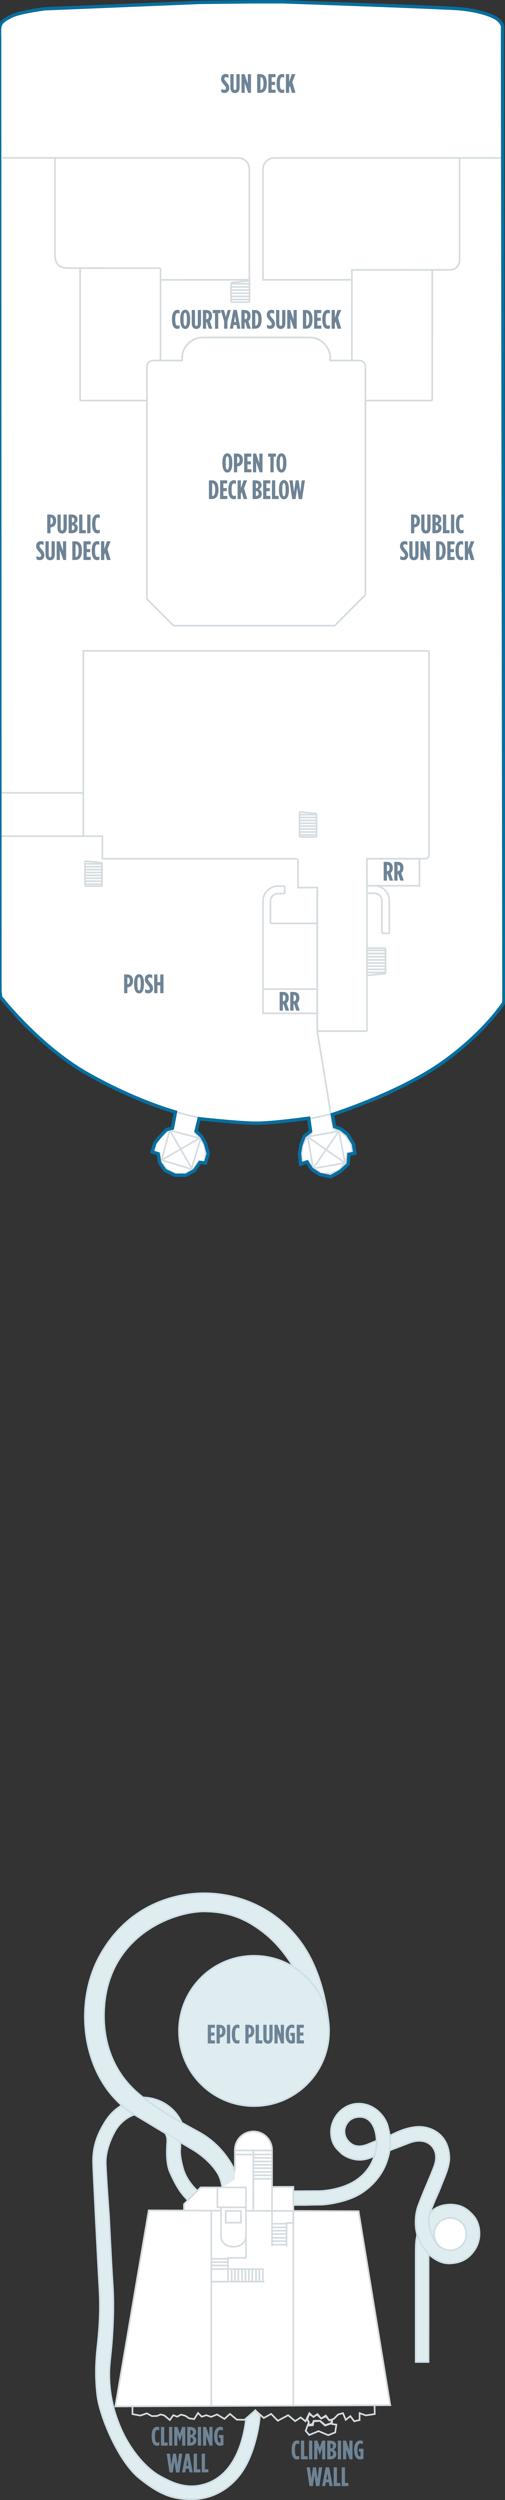 <?xml version="1.0" encoding="utf-8"?>
<!-- Generator: Adobe Illustrator 23.0.2, SVG Export Plug-In . SVG Version: 6.00 Build 0)  -->
<svg version="1.1" id="EPIC_DECK_18" xmlns="http://www.w3.org/2000/svg" xmlns:xlink="http://www.w3.org/1999/xlink" x="0px"
	 y="0px" width="151.315px" height="747.634px" viewBox="0 0 151.315 747.634" style="enable-background:new 0 0 151.315 747.634;"
	 xml:space="preserve">
<rect x="0" y="0" width="151.315" height="747.634" fill="#333333" stroke="none"/>
<style type="text/css">
	.st0{fill:#FFFFFF;}
	.st1{fill:#DFEDF1;stroke:#CEDFE5;stroke-width:0.5;}
	.st2{fill:none;stroke:#CEDFE5;stroke-width:0.5;}
	.st3{fill:#FFFFFF;stroke:#CEDFE5;stroke-width:0.5;}
	.st4{fill:none;stroke:#D5DCE0;stroke-width:0.5;}
	.st5{fill:#6E8496;}
	.st6{fill:none;stroke:#076FA0;stroke-miterlimit:10;}
	.st7{fill:none;}
</style>
<g id="EPIC_DECK_18_BOTTOM">
	<path class="st0" d="M107.44,661.259l-33.752-0.134l-0.003-0.127l14.206,0.018l0.042-6.01l-0.084-0.877l-6.177,0.042l-0.292-0.292
		l0.042-4.007l0.042-7.262c0,0-0.126-0.584-0.418-1.502c-0.292-0.918-0.626-1.503-1.794-2.505c-1.168-1.002-1.461-0.918-2.963-1.21
		c-1.502-0.292-2.003,0.292-3.464,1.085c-1.461,0.793-2.462,3.84-2.545,4.09s0.042,5.176,0.042,5.176l0.083,3.964l-4.006,2.588
		l-6.26-0.083l-5.133,5.008l0.167,1.753l11.025,0.014l-0.002,0.106l-21.63-0.086l-10,58.625l82.375-0.375L107.44,661.259z"/>
	<path class="st0" d="M-0.015,296.349l0.2,1.83c0,0,11.463,14.705,26.047,22.955s26.334,11.417,26.334,11.417l-0.917,4.833
		l-1.75,0.417l-2.044,2.198l-1.456,1.802l-0.833,2.667l1.833,0.583l0.417,2.667l1.666,2.333l3,1.417h3.25l2.5-1.417l1.667-2.417
		l1.667,0.167l0.833-2.833l-0.833-3l-1.167-2.167l-1.667-1.5l0.917-3.75c0,0,11.666,1.25,16.666,1.333s16.182-1.487,16.182-1.487
		l0.568,3.904l-1.917,1.5l-1,2.583l-0.416,2.583l0.333,3.167l1.917-0.667l1.416,2.167l2.417,1.583l3.333,0.667l2.917-1.667
		l2.25-2.083l0.25-2.917l1.75-0.333l-0.417-2.833l-1.75-2.833l-2-1.583l-1.916-0.75l-0.667-3.583c0,0,20.333-6.499,33.083-15.583
		c12.75-9.083,18.335-17.916,18.335-17.916l-0.001-5.25L150.564,7.8c0,0-0.333-1.584-2.5-2.667s-5.749-2.083-10.333-2.5
		S84.897,0.55,84.897,0.55L75.44,0.551L60.064,0.716L13.397,2.633c0,0-7.166,0.917-9.666,2.084S0.397,6.633,0.064,7.633
		s-0.167,3.583-0.167,3.583L-0.015,296.349z"/>
	<path class="st1" d="M40.054,632.446c-1.938,0.625-4.188,2.438-5.438,4.562s-3.062,6.125-2.937,10s1,15.875,1,15.875
		s0.644,13.826,1.062,20c0.436,6.435,0.147,11.774-0.142,16.32c-0.263,4.14-0.874,7.961-0.858,10.617
		c0.016,2.628,0.063,8.5,3.375,16.188c3.313,7.688,8.5,12.688,11.875,14.5s8.25,4.5,14.625,1.938s10.063-9.812,11.125-19.125
		l2.797-2.536l1.266,1.599c0.125,0.875-0.875,8.875-4.125,14.875s-9.125,10.125-16.25,10.125c-5.5,0-9.344-1.225-15.625-6.25
		c-6.25-5-11.821-18.325-12.625-24.625c-0.75-5.875-0.375-11.25,0-14.625s1.052-9.728,0.625-17.25
		c-0.631-11.113-1.767-33.847-1.892-37.472s0.448-7.044,2.729-11.149c2.138-3.848,3.699-4.968,5.719-6.381L40.054,632.446z"/>
	<path class="st1" d="M54.536,634.984c-1.91-4.542-6.522-7.744-11.91-7.744"/>
	<path class="st1" d="M117.062,638.585c0,0,3.452-2.011,7.114-2.461c3.924-0.628,10.463,1.465,10.463,9.521
		c-0.204,3.956-3.238,8.908-5.918,16.407c2-2.875,5.959-2.917,7.459-2.709s3.5,0.667,5.791,3.417
		c2.115,2.539,2.25,6.917,0.417,9.792c-1.164,1.826-2.875,3.541-5.667,4.083c-2.792,0.542-4.458,0.125-6.583-1.208
		c-2.38-1.493-4.25-4.334-5.083-7c-0.868-2.778-0.583-6.376,0.167-8.501s2.25-5.666,2.25-5.666s2.291-5.375,2.708-6.625
		c0.417-1.25,1.083-3.958-0.917-6s-4.958-1.458-6.5-0.875s-6.006,2.296-6.006,2.296"/>
	<path class="st1" d="M87.894,588.282c0,0-3.178-5.975-8.994-10.465c-5.02-3.874-9.971-6.092-17.414-6.215
		c-9.687-0.16-30.333,7.604-30.333,31.233c0,7.194,2.138,16.84,11.236,24.016c5.917,4.666,12.084,7.975,17.167,10.75
		c3.319,1.812,6.943,4.717,9.88,9.734c2.49,4.255,2.245,12.733,2.245,12.733l-4.719,0.016c0,0,0.331-6.832-1.712-10.167
		c-2.789-4.551-7.777-7.273-7.777-7.273s-2.761-1.56-17.07-10.202c-15.471-9.343-18.863-32.164-10.606-47.372
		c7.676-14.138,20.707-18.889,31.414-18.889s22.121,4.748,29.494,15.455c7.373,10.707,7.879,25.251,7.879,25.251L87.894,588.282z"/>
	<path class="st2" d="M133.346,672.718c-2.212-0.656-3.43-2.885-4.167-4.852c-0.737-1.967-0.999-4.773-0.246-6.637
		c0.936-2.314,2.622-6.064,2.622-6.064s2.131-5.244,2.786-7.62"/>
	<path class="st3" d="M139.749,668.112c0,2.67-2.164,4.834-4.834,4.834c-2.671,0-4.835-2.164-4.835-4.834
		c0-2.671,2.164-4.835,4.835-4.835C137.585,663.278,139.749,665.442,139.749,668.112z"/>
	<path class="st1" d="M49.609,637.996c0.459,1.122,0.51,1.293,0.51,2.313s-0.612,6.071,0.867,9.387
		c1.479,3.315,2.856,5.662,4.387,7.295c1.531,1.633,3.571,4.694,5.408,2.5c1.836-2.194-0.612-3.265-1.836-4.489
		c-1.225-1.225-3.316-3.57-4.132-6.632c-0.816-3.061-0.918-4.489-0.816-5.714c0.102-1.225,0-1.989,0-1.989"/>
	<path class="st1" d="M112.82,640.196c-1.297,0.535-2.265,0.943-2.731,1.123c-1.721,0.663-3.483,0.777-4.819-0.189
		c-1.62-1.173-2.063-2.559-2.063-3.908c0-0.896,0.812-4.179,4.67-4.179c3.732,0,5.413,4.52,4.87,9.082
		c-0.507,4.259-2.739,7.797-6.345,10.092c-3.605,2.295-8.521,3.031-11.062,3.031c-2.54,0-8.784,0.053-8.784,0.053
		s-2.916-0.249-2.916,1.876s2.124,2.208,2.916,2.208s5.084,0,5.084,0s2.041-0.083,4.333-0.083s7.376-0.916,10.792-2.625
		s7.417-5.293,9.125-10.334s1-7.542,0.333-10.375c-0.667-2.834-3.875-6.875-8.75-6.875s-8.292,4.376-8.292,8.417
		s2.292,5.541,3.042,6.333s3.126,2.042,5.542,2.042s4.375-1.167,4.375-1.167"/>
	<path class="st1" d="M98.59,607.343c0,12.413-10.061,22.475-22.474,22.475c-12.412,0-22.474-10.062-22.474-22.475
		c0-12.411,10.062-22.473,22.474-22.473C88.529,584.87,98.59,594.932,98.59,607.343z"/>
	<path class="st0" d="M60.139,654.214l6.26,0.083l4.006-2.588l-0.083-3.964c0,0-0.125-4.926-0.042-5.176
		c0.084-0.25,1.085-3.297,2.545-4.09c1.461-0.793,1.962-1.377,3.464-1.085s1.795,0.208,2.963,1.21s1.502,1.587,1.794,2.505
		s0.418,1.502,0.418,1.502l-0.042,7.262l-0.042,4.007l0.292,0.292l6.177-0.042l0.084,0.877l-0.042,6.01l-32.72-0.042l-0.167-1.753
		L60.139,654.214z"/>
	<path class="st4" d="M0.315,298.301c15.249,21.355,50.247,38.744,76.445,37.257"/>
	<path class="st4" d="M76.76,335.558c26.198,1.487,59.057-14.401,74.305-35.757"/>
	<path class="st4" d="M137.713,47.23l0.001,30.478c0,0,0.115,1.284-0.834,2.21s-2.214,0.773-2.214,0.773l-12.173,0.028h7.027
		l0.018,19.558"/>
	<polyline class="st4" points="48.094,83.694 74.715,83.676 74.715,50.576 74.502,49.341 	"/>
	<line class="st4" x1="105.426" y1="107.77" x2="105.426" y2="83.694"/>
	<line class="st4" x1="128.554" y1="255.801" x2="128.554" y2="194.642"/>
	<line class="st4" x1="129.521" y1="119.797" x2="129.521" y2="80.719"/>
	<line class="st4" x1="48.094" y1="107.626" x2="48.094" y2="83.694"/>
	<line class="st4" x1="109.566" y1="119.797" x2="129.521" y2="119.797"/>
	<line class="st4" x1="24" y1="119.797" x2="24" y2="80.719"/>
	<polyline class="st4" points="122.582,80.715 105.426,80.719 105.426,83.645 	"/>
	<polyline class="st4" points="24,119.797 24,80.173 48.094,80.173 	"/>
	<line class="st4" x1="48.094" y1="80.173" x2="48.094" y2="83.645"/>
	<path class="st4" d="M60.758,100.909c-3.365,0.012-6.131,2.744-6.187,6.107"/>
	<polyline class="st4" points="54.572,107.017 54.572,107.805 45.881,107.805 	"/>
	<path class="st4" d="M45.881,107.805c-1.026,0-1.858,0.833-1.858,1.859l0,0"/>
	<line class="st4" x1="44.023" y1="109.664" x2="44.023" y2="178.896"/>
	<line class="st4" x1="109.498" y1="177.656" x2="109.498" y2="109.664"/>
	<path class="st4" d="M109.498,109.664c0-1.026-0.833-1.859-1.859-1.859l0,0"/>
	<polyline class="st4" points="107.639,107.805 98.947,107.805 98.947,107.017 	"/>
	<path class="st4" d="M98.947,107.017c-0.053-3.363-2.818-6.095-6.186-6.107"/>
	<polyline class="st4" points="92.761,100.909 60.845,100.909 60.758,100.909 	"/>
	<line class="st4" x1="52.22" y1="187.094" x2="100.061" y2="187.094"/>
	<line class="st4" x1="51.827" y1="186.931" x2="44.186" y2="179.29"/>
	<line class="st4" x1="100.455" y1="186.931" x2="109.334" y2="178.05"/>
	<path class="st4" d="M100.061,187.094c0.129,0.007,0.308-0.066,0.395-0.163"/>
	<path class="st4" d="M109.334,178.05c0.099-0.086,0.172-0.264,0.164-0.394"/>
	<path class="st4" d="M44.023,178.896c-0.008,0.13,0.066,0.308,0.163,0.394"/>
	<path class="st4" d="M51.827,186.931c0.085,0.097,0.265,0.17,0.394,0.163"/>
	<line class="st4" x1="78.805" y1="303.099" x2="78.805" y2="276.144"/>
	<line class="st4" x1="95.053" y1="276.144" x2="81.037" y2="276.144"/>
	<line class="st4" x1="95.053" y1="308.367" x2="95.053" y2="266.477"/>
	<line class="st4" x1="95.053" y1="295.476" x2="95.053" y2="272.919"/>
	<line class="st4" x1="114.425" y1="279.113" x2="114.425" y2="269.353"/>
	<line class="st4" x1="116.655" y1="279.113" x2="116.655" y2="269.353"/>
	<line class="st4" x1="112.195" y1="267.123" x2="110.315" y2="267.123"/>
	<line class="st4" x1="112.195" y1="264.892" x2="109.963" y2="264.892"/>
	<path class="st4" d="M114.425,269.353c0-1.23-0.998-2.23-2.231-2.23l0,0"/>
	<path class="st4" d="M116.655,269.353c0-2.463-1.995-4.461-4.46-4.461l0,0"/>
	<line class="st4" x1="116.655" y1="279.113" x2="114.425" y2="279.113"/>
	<line class="st4" x1="78.805" y1="276.144" x2="78.805" y2="269.45"/>
	<line class="st4" x1="81.037" y1="276.144" x2="81.037" y2="269.455"/>
	<path class="st4" d="M83.266,267.225c-1.23,0-2.229,0.998-2.229,2.229l0,0"/>
	<path class="st4" d="M83.478,264.994c-2.462-0.115-4.551,1.786-4.668,4.247c-0.003,0.053-0.005,0.156-0.005,0.209"/>
	<line class="st4" x1="85.31" y1="267.225" x2="83.266" y2="267.225"/>
	<line class="st4" x1="85.31" y1="264.994" x2="85.31" y2="267.225"/>
	<line class="st4" x1="85.31" y1="264.994" x2="83.478" y2="264.994"/>
	<polyline class="st4" points="89.297,256.809 89.297,265.434 90.574,265.434 	"/>
	<path class="st4" d="M74.715,50.576c0-1.848-1.498-3.347-3.347-3.347l0,0"/>
	<path class="st4" d="M82.152,47.23c-1.849,0-3.347,1.499-3.347,3.347l0,0"/>
	<line class="st4" x1="129.521" y1="119.797" x2="129.521" y2="80.719"/>
	<line class="st4" x1="43.909" y1="119.797" x2="24" y2="119.797"/>
	<line class="st4" x1="24" y1="119.797" x2="24" y2="80.719"/>
	<polyline class="st4" points="0.44,250.051 24.966,250.051 24.966,194.635 128.554,194.642 	"/>
	<path class="st4" d="M60.758,100.909c-3.365,0.012-6.131,2.744-6.187,6.107"/>
	<polyline class="st4" points="54.572,107.017 54.572,107.805 45.881,107.805 	"/>
	<path class="st4" d="M45.881,107.805c-1.026,0-1.858,0.833-1.858,1.859l0,0"/>
	<line class="st4" x1="44.023" y1="109.664" x2="44.023" y2="178.896"/>
	<line class="st4" x1="109.498" y1="177.656" x2="109.498" y2="109.664"/>
	<path class="st4" d="M109.498,109.664c0-1.026-0.833-1.859-1.859-1.859l0,0"/>
	<polyline class="st4" points="107.639,107.805 98.947,107.805 98.947,107.017 	"/>
	<path class="st4" d="M98.947,107.017c-0.053-3.363-2.818-6.095-6.186-6.107"/>
	<polyline class="st4" points="92.761,100.909 60.845,100.909 60.758,100.909 	"/>
	<line class="st4" x1="52.22" y1="187.094" x2="100.061" y2="187.094"/>
	<line class="st4" x1="51.827" y1="186.931" x2="44.186" y2="179.29"/>
	<line class="st4" x1="100.455" y1="186.931" x2="109.334" y2="178.05"/>
	<path class="st4" d="M100.061,187.094c0.129,0.007,0.308-0.066,0.395-0.163"/>
	<path class="st4" d="M109.334,178.05c0.099-0.086,0.172-0.264,0.164-0.394"/>
	<path class="st4" d="M44.023,178.896c-0.008,0.13,0.066,0.308,0.163,0.394"/>
	<path class="st4" d="M51.827,186.931c0.085,0.097,0.265,0.17,0.394,0.163"/>
	<polyline class="st4" points="89.03,256.809 30.69,256.809 30.69,250.054 23.426,250.054 	"/>
	<line class="st4" x1="95.053" y1="308.367" x2="95.053" y2="266.477"/>
	<line class="st4" x1="124.629" y1="256.809" x2="127.439" y2="256.809"/>
	<line class="st4" x1="137.632" y1="47.23" x2="82.152" y2="47.23"/>
	<path class="st4" d="M127.439,256.809c0.615,0,1.115-0.5,1.115-1.115l0,0"/>
	<path class="st4" d="M71.369,47.23H16.474v29.392c0,0,0.026,1.746,1.034,2.681c1.046,0.971,2.962,0.871,2.962,0.871"/>
	<polyline class="st4" points="78.805,50.576 78.805,83.676 105.315,83.676 	"/>
	<line class="st4" x1="31.027" y1="80.173" x2="19.784" y2="80.173"/>
	<line class="st4" x1="95.089" y1="308.367" x2="109.963" y2="308.367"/>
	<polyline class="st4" points="95.053,308.367 95.053,265.407 90.574,265.434 	"/>
	<line class="st4" x1="95.053" y1="308.367" x2="109.963" y2="308.367"/>
	<polyline class="st4" points="109.935,256.891 109.963,266.477 109.963,308.367 	"/>
	<line class="st4" x1="109.963" y1="256.809" x2="124.815" y2="256.809"/>
	<line class="st4" x1="0.25" y1="237.095" x2="24.9" y2="237.095"/>
	<line class="st4" x1="30.568" y1="265.003" x2="25.472" y2="265.003"/>
	<line class="st4" x1="30.568" y1="265.003" x2="30.568" y2="258.018"/>
	<line class="st4" x1="25.472" y1="265.003" x2="25.472" y2="257.495"/>
	<line class="st4" x1="30.535" y1="264.382" x2="25.519" y2="264.382"/>
	<line class="st4" x1="30.568" y1="258.018" x2="25.472" y2="257.495"/>
	<line class="st4" x1="30.535" y1="262.64" x2="25.519" y2="262.64"/>
	<line class="st4" x1="30.535" y1="263.519" x2="25.519" y2="263.519"/>
	<line class="st4" x1="30.535" y1="261.778" x2="25.519" y2="261.778"/>
	<line class="st4" x1="30.535" y1="260.914" x2="25.519" y2="260.914"/>
	<line class="st4" x1="30.535" y1="260.053" x2="25.519" y2="260.053"/>
	<line class="st4" x1="30.535" y1="259.189" x2="25.519" y2="259.189"/>
	<line class="st4" x1="30.535" y1="258.327" x2="25.519" y2="258.327"/>
	<line class="st4" x1="115.523" y1="283.547" x2="109.971" y2="283.547"/>
	<line class="st4" x1="115.523" y1="283.547" x2="115.523" y2="291.154"/>
	<line class="st4" x1="109.971" y1="283.547" x2="109.971" y2="291.724"/>
	<line class="st4" x1="115.487" y1="284.223" x2="110.025" y2="284.223"/>
	<line class="st4" x1="115.523" y1="291.154" x2="109.971" y2="291.724"/>
	<line class="st4" x1="115.487" y1="286.121" x2="110.025" y2="286.121"/>
	<line class="st4" x1="115.487" y1="285.164" x2="110.025" y2="285.164"/>
	<line class="st4" x1="115.487" y1="287.059" x2="110.025" y2="287.059"/>
	<line class="st4" x1="115.487" y1="288.001" x2="110.025" y2="288.001"/>
	<line class="st4" x1="115.487" y1="288.938" x2="110.025" y2="288.938"/>
	<line class="st4" x1="115.487" y1="289.88" x2="110.025" y2="289.88"/>
	<line class="st4" x1="115.487" y1="290.818" x2="110.025" y2="290.818"/>
	<polyline class="st4" points="99.124,333.444 99.935,337.591 102.117,338.44 103.91,340.003 105.175,342.138 105.652,344.501 
		104.035,344.815 104.042,345.173 103.507,347.572 101.757,349.816 99.169,351.008 96.329,350.881 93.863,349.466 92.458,347.444 
		92.353,347.107 90.714,347.43 90.261,345.063 90.621,342.618 91.742,340.468 93.4,338.869 92.611,334.798 	"/>
	<polyline class="st4" points="52.85,332.768 51.947,337.591 49.766,338.44 47.973,340.003 46.707,342.138 46.23,344.501 
		47.848,344.815 47.84,345.173 48.375,347.572 50.125,349.816 52.713,351.008 55.553,350.881 58.019,349.466 59.424,347.444 
		59.529,347.107 61.168,347.43 61.621,345.063 61.262,342.618 60.141,340.468 58.482,338.869 59.449,334.375 	"/>
	<line class="st4" x1="69.221" y1="90.364" x2="74.773" y2="90.364"/>
	<line class="st4" x1="69.221" y1="90.364" x2="69.221" y2="84.533"/>
	<line class="st4" x1="74.773" y1="90.364" x2="74.773" y2="83.964"/>
	<line class="st4" x1="69.221" y1="84.533" x2="74.773" y2="83.964"/>
	<line class="st4" x1="69.257" y1="89.567" x2="74.719" y2="89.567"/>
	<line class="st4" x1="69.257" y1="88.629" x2="74.719" y2="88.629"/>
	<line class="st4" x1="69.257" y1="87.687" x2="74.719" y2="87.687"/>
	<line class="st4" x1="69.257" y1="86.75" x2="74.719" y2="86.75"/>
	<line class="st4" x1="69.257" y1="85.808" x2="74.719" y2="85.808"/>
	<line class="st4" x1="69.257" y1="84.87" x2="74.719" y2="84.87"/>
	<rect x="109.94" y="256.801" class="st4" width="15.75" height="8.083"/>
	<polyline class="st4" points="59.742,340.389 48.381,346.966 50.864,338.023 	"/>
	<polygon class="st4" points="57.441,349.384 50.864,338.023 60.141,340.468 	"/>
	<polygon class="st4" points="93.761,349.471 101.574,338.257 92.16,339.943 103.372,347.755 	"/>
	<line class="st4" x1="94.848" y1="250.29" x2="89.75" y2="250.29"/>
	<line class="st4" x1="94.848" y1="250.29" x2="94.848" y2="243.304"/>
	<line class="st4" x1="89.75" y1="250.29" x2="89.75" y2="242.782"/>
	<line class="st4" x1="94.815" y1="249.669" x2="89.799" y2="249.669"/>
	<line class="st4" x1="94.848" y1="243.304" x2="89.75" y2="242.782"/>
	<line class="st4" x1="94.815" y1="247.926" x2="89.799" y2="247.926"/>
	<line class="st4" x1="94.815" y1="248.805" x2="89.799" y2="248.805"/>
	<line class="st4" x1="94.815" y1="247.065" x2="89.799" y2="247.065"/>
	<line class="st4" x1="94.815" y1="246.2" x2="89.799" y2="246.2"/>
	<line class="st4" x1="94.815" y1="245.34" x2="89.799" y2="245.34"/>
	<line class="st4" x1="94.815" y1="244.475" x2="89.799" y2="244.475"/>
	<line class="st4" x1="94.815" y1="243.614" x2="89.799" y2="243.614"/>
	<line class="st4" x1="48.306" y1="346.9" x2="57.464" y2="349.642"/>
	<line class="st4" x1="101.574" y1="338.257" x2="103.372" y2="347.755"/>
	<line class="st4" x1="92.24" y1="340.026" x2="93.816" y2="349.323"/>
	<line class="st4" x1="17.234" y1="47.212" x2="0.659" y2="47.212"/>
	<line class="st4" x1="136.775" y1="47.226" x2="150.861" y2="47.226"/>
	<line class="st4" x1="78.861" y1="295.788" x2="95.049" y2="295.788"/>
	<line class="st4" x1="78.892" y1="303.048" x2="95.049" y2="303.048"/>
	<line class="st4" x1="95.053" y1="308.367" x2="99.224" y2="333.705"/>
	<path class="st4" d="M70.377,649.212l0.005-6.249c0-3.071,2.49-5.56,5.561-5.56s5.561,2.489,5.561,5.56l-0.002,11.09v17.675"/>
	<polyline class="st4" points="75.94,642.759 75.883,661.157 73.69,661.163 73.721,654.165 60.127,654.134 55.127,659.165 
		55.127,660.913 	"/>
	<line class="st4" x1="70.565" y1="643.093" x2="81.524" y2="643.093"/>
	<line class="st4" x1="70.565" y1="644.301" x2="81.524" y2="644.301"/>
	<line class="st4" x1="75.898" y1="645.301" x2="81.524" y2="645.301"/>
	<line class="st4" x1="75.898" y1="646.385" x2="81.524" y2="646.385"/>
	<line class="st4" x1="75.898" y1="647.385" x2="81.524" y2="647.385"/>
	<line class="st4" x1="75.898" y1="648.385" x2="81.524" y2="648.385"/>
	<line class="st4" x1="75.898" y1="649.51" x2="81.524" y2="649.51"/>
	<line class="st4" x1="75.898" y1="650.51" x2="81.524" y2="650.51"/>
	<line class="st4" x1="75.898" y1="651.551" x2="81.524" y2="651.551"/>
	<line class="st4" x1="81.44" y1="665.004" x2="85.857" y2="665.004"/>
	<line class="st4" x1="81.44" y1="666.088" x2="85.857" y2="666.088"/>
	<line class="st4" x1="81.44" y1="667.088" x2="85.857" y2="667.088"/>
	<line class="st4" x1="81.44" y1="668.088" x2="85.857" y2="668.088"/>
	<line class="st4" x1="81.44" y1="669.213" x2="85.857" y2="669.213"/>
	<line class="st4" x1="81.44" y1="670.213" x2="85.857" y2="670.213"/>
	<line class="st4" x1="81.44" y1="671.254" x2="85.857" y2="671.254"/>
	<line class="st4" x1="68.324" y1="682.462" x2="68.324" y2="678.51"/>
	<line class="st4" x1="69.408" y1="682.462" x2="69.408" y2="678.51"/>
	<line class="st4" x1="70.408" y1="682.462" x2="70.408" y2="678.51"/>
	<line class="st4" x1="71.408" y1="682.462" x2="71.408" y2="678.51"/>
	<line class="st4" x1="68.17" y1="678.565" x2="63.41" y2="678.565"/>
	<line class="st4" x1="68.17" y1="677.481" x2="63.41" y2="677.481"/>
	<line class="st4" x1="68.17" y1="676.481" x2="63.41" y2="676.481"/>
	<line class="st4" x1="68.17" y1="675.481" x2="63.41" y2="675.481"/>
	<line class="st4" x1="72.533" y1="682.462" x2="72.533" y2="678.51"/>
	<line class="st4" x1="73.533" y1="682.462" x2="73.533" y2="678.51"/>
	<line class="st4" x1="74.574" y1="682.462" x2="74.574" y2="678.51"/>
	<line class="st4" x1="75.587" y1="682.462" x2="75.587" y2="678.51"/>
	<line class="st4" x1="76.712" y1="682.462" x2="76.712" y2="678.51"/>
	<line class="st4" x1="77.712" y1="682.462" x2="77.712" y2="678.51"/>
	<line class="st4" x1="78.753" y1="682.462" x2="78.753" y2="678.51"/>
	<polyline class="st4" points="81.526,653.985 87.898,653.968 87.897,664.752 85.862,664.765 85.857,671.802 	"/>
	<path class="st4" d="M73.713,660.153v8.98c0,0-0.383,2.733-3.819,2.733s-3.67-2.811-3.67-2.811l-0.008-8.981H65.13v-5.856"/>
	<polygon class="st4" points="34.565,719.634 44.565,661.009 66.195,661.095 66.215,660.074 73.668,660.121 73.688,661.125 
		107.44,661.259 116.94,719.259 	"/>
	<line class="st4" x1="63.315" y1="661.134" x2="63.315" y2="719.509"/>
	<line class="st4" x1="87.893" y1="661.195" x2="87.893" y2="719.384"/>
	<path class="st1" d="M124.565,673.927c0,0-0.016-2.668,0.156-3.98c0.056-0.42,0.25-1.547,0.25-1.547s0.672,1.75,1.453,2.953
		c1.109,1.708,1.984,2.656,1.984,2.656l-0.01,32.334h-3.834L124.565,673.927L124.565,673.927z"/>
	<polyline class="st4" points="39.694,719.77 39.694,721.927 42.018,722.37 44.01,721.706 45.504,722.536 47.108,722.481 
		48.104,722.038 49.211,722.315 50.871,723.697 51.922,722.259 53.084,722.702 54.246,722.093 55.518,722.425 56.68,723.199 
		58.174,723.421 59.336,721.595 60.442,722.702 61.826,722.259 63.264,722.757 65.035,722.038 67.247,723.365 68.908,721.872 
		70.954,723.587 73.278,723.643 76.487,720.82 79.033,723.089 81.246,721.872 83.238,723.919 86.335,722.259 88.438,724.029 
		90.098,722.923 91.537,724.085 92.699,721.651 93.861,722.757 95.133,721.927 96.24,723.255 97.622,722.37 98.674,723.809 
		100.001,723.365 101.329,722.038 102.768,721.651 103.598,723.643 104.981,722.536 106.143,724.085 107.747,723.697 
		107.747,721.651 109.628,722.315 112.285,721.927 112.229,719.272 	"/>
	<polyline class="st4" points="91.924,723.311 92.533,724.361 91.592,726.906 92.643,728.179 95.465,727.018 98.342,728.234 
		100.445,727.404 100.777,725.081 99.503,724.915 99.503,723.531 	"/>
	<polyline class="st4" points="92.367,725.357 93.749,725.247 93.971,724.085 95.852,723.975 97.402,725.357 99.338,724.693 	"/>
	<polyline class="st4" points="73.704,667.703 73.727,675.185 68.323,675.232 68.3,678.557 79.015,678.58 	"/>
	<line class="st4" x1="63.312" y1="682.32" x2="79.223" y2="682.32"/>
	<rect x="67.629" y="661.166" class="st4" width="4.573" height="3.52"/>
	<path class="st4" d="M92.643,721.898l1.328,0.859c0,0,0.984-0.656,1.031-0.656s1.237,1.154,1.237,1.154l1.419-0.654l1.016,1.208
		l0.766-0.271l-0.172,1.078c0,0-1.875,0.656-1.891,0.578s-1.391-1.203-1.469-1.25s-1.891,0-1.891,0l-0.438,0.984l-1.156,0.203
		l0.078-0.859l-0.422-0.844L92.643,721.898z"/>
	<path class="st5" d="M51.523,95.596v-0.192c0-1.967,0.729-2.742,1.64-2.742c0.271,0,0.432,0.032,0.64,0.128v1.007
		c-0.2-0.12-0.359-0.184-0.544-0.184c-0.432,0-0.743,0.384-0.743,1.783v0.208c0,1.479,0.312,1.783,0.76,1.783
		c0.151,0,0.344-0.056,0.543-0.176v0.959c-0.224,0.128-0.439,0.168-0.72,0.168C52.203,98.339,51.523,97.547,51.523,95.596z
		 M54.011,95.645v-0.288c0-1.847,0.601-2.734,1.487-2.734c0.888,0,1.487,0.887,1.487,2.734v0.288c0,1.847-0.6,2.734-1.487,2.734
		C54.612,98.379,54.011,97.491,54.011,95.645z M55.995,95.645v-0.288c0-1.439-0.2-1.839-0.496-1.839s-0.495,0.399-0.495,1.839v0.288
		c0,1.439,0.199,1.839,0.495,1.839S55.995,97.084,55.995,95.645z M57.451,96.668v-3.966h0.968v4.062
		c0,0.504,0.176,0.704,0.424,0.704s0.424-0.2,0.424-0.704v-4.062h0.968v3.966c0,1.175-0.592,1.703-1.392,1.703
		S57.451,97.843,57.451,96.668z M60.795,92.702h1.007c1,0,1.728,0.527,1.728,1.783v0.072c0,0.728-0.288,1.191-0.655,1.472
		l0.751,2.271h-1.039l-0.632-1.951h-0.184V98.3h-0.976V92.702z M61.819,95.468c0.424,0,0.735-0.248,0.735-0.903v-0.064
		c0-0.704-0.336-0.888-0.76-0.888h-0.023v1.855H61.819z M64.419,93.63h-0.688v-0.927h2.351v0.927h-0.688v4.669h-0.976L64.419,93.63
		L64.419,93.63z M67.163,96.092l-1.039-3.39h1.008l0.527,2.095l0.536-2.095h0.983l-1.04,3.39v2.207h-0.976L67.163,96.092
		L67.163,96.092z M69.93,92.686h1.04l1.062,5.613h-0.975l-0.185-1.111h-0.888l-0.176,1.111h-0.943L69.93,92.686z M70.73,96.308
		l-0.296-1.847l-0.304,1.847H70.73z M72.332,92.702h1.007c1,0,1.728,0.527,1.728,1.783v0.072c0,0.728-0.288,1.191-0.656,1.472
		l0.752,2.271h-1.039l-0.632-1.951h-0.184V98.3h-0.976V92.702z M73.355,95.468c0.424,0,0.735-0.248,0.735-0.903v-0.064
		c0-0.704-0.336-0.888-0.76-0.888h-0.023v1.855H73.355z M75.515,92.702h0.911c1.247,0,1.959,0.903,1.959,2.702v0.192
		c0,1.799-0.712,2.703-1.959,2.703h-0.911V92.702z M76.531,97.403c0.463,0,0.863-0.408,0.863-1.807v-0.192
		c0-1.399-0.4-1.807-0.863-1.807h-0.04v3.806H76.531z M80.019,98.107v-1.016c0.344,0.2,0.615,0.312,0.88,0.312
		c0.279,0,0.52-0.136,0.52-0.479v-0.016c0-0.256-0.08-0.448-0.544-0.976c-0.664-0.751-0.936-1.111-0.936-1.791v-0.016
		c0-0.896,0.584-1.463,1.359-1.463c0.392,0,0.624,0.056,0.863,0.176v1.016c-0.304-0.176-0.487-0.256-0.743-0.256
		c-0.272,0-0.504,0.176-0.504,0.479v0.016c0,0.264,0.08,0.36,0.544,0.896c0.768,0.887,0.936,1.231,0.936,1.871v0.016
		c0,0.879-0.616,1.463-1.384,1.463C80.626,98.339,80.298,98.243,80.019,98.107z M82.722,96.668v-3.966h0.968v4.062
		c0,0.504,0.176,0.704,0.424,0.704s0.424-0.2,0.424-0.704v-4.062h0.968v3.966c0,1.175-0.592,1.703-1.392,1.703
		S82.722,97.843,82.722,96.668z M86.067,92.702h0.911l0.983,2.83v-2.83h0.952v5.597h-0.864l-1.031-2.966v2.966h-0.951L86.067,92.702
		L86.067,92.702z M90.763,92.702h0.911c1.247,0,1.959,0.903,1.959,2.702v0.192c0,1.799-0.712,2.703-1.959,2.703h-0.911V92.702z
		 M91.779,97.403c0.463,0,0.863-0.408,0.863-1.807v-0.192c0-1.399-0.4-1.807-0.863-1.807h-0.04v3.806H91.779z M94.115,92.702h2.143
		v0.927H95.09v1.391h1.031v0.928H95.09v1.423h1.191v0.928h-2.167L94.115,92.702L94.115,92.702z M96.58,95.596v-0.192
		c0-1.967,0.728-2.742,1.639-2.742c0.271,0,0.432,0.032,0.64,0.128v1.007c-0.2-0.12-0.36-0.184-0.544-0.184
		c-0.432,0-0.743,0.384-0.743,1.783v0.208c0,1.479,0.312,1.783,0.76,1.783c0.151,0,0.344-0.056,0.543-0.176v0.959
		c-0.224,0.128-0.439,0.168-0.72,0.168C97.258,98.339,96.58,97.547,96.58,95.596z M99.363,92.702h0.976v2.342l0.791-2.342h1.104
		l-0.943,2.366l0.959,3.23h-1.087l-0.607-2.119l-0.216,0.616v1.503h-0.976L99.363,92.702L99.363,92.702z"/>
	<path class="st5" d="M14.154,153.869h0.871c1.063,0,1.808,0.575,1.808,1.887v0.016c0,1.263-0.704,1.863-1.695,1.935H15.13v1.759
		h-0.976V153.869z M15.137,156.803c0.407-0.024,0.72-0.32,0.72-1v-0.016c0-0.712-0.272-1.016-0.696-1.016H15.13v2.031h0.007V156.803
		z M17.217,157.835v-3.966h0.968v4.062c0,0.504,0.176,0.704,0.424,0.704s0.424-0.2,0.424-0.704v-4.062H20v3.966
		c0,1.175-0.592,1.703-1.392,1.703S17.217,159.01,17.217,157.835z M20.562,153.869h0.848c0.943,0,1.822,0.384,1.822,1.423v0.04
		c0,0.72-0.407,1.071-0.808,1.263c0.473,0.208,0.88,0.536,0.88,1.248v0.072c0,0.992-0.768,1.551-1.854,1.551h-0.888
		C20.562,159.466,20.562,153.869,20.562,153.869z M21.553,156.22c0.432,0,0.72-0.248,0.72-0.736v-0.016
		c0-0.487-0.288-0.695-0.72-0.695h-0.016v1.447H21.553z M21.561,158.563c0.448,0,0.768-0.264,0.768-0.728v-0.04
		c0-0.464-0.319-0.728-0.768-0.728h-0.023v1.495L21.561,158.563L21.561,158.563z M23.713,153.869h0.976v4.669h1.031v0.928h-2.007
		V153.869z M26.129,153.869h0.976v5.597h-0.976V153.869z M27.602,156.763v-0.192c0-1.967,0.728-2.742,1.639-2.742
		c0.271,0,0.432,0.032,0.64,0.128v1.007c-0.2-0.12-0.36-0.184-0.544-0.184c-0.432,0-0.743,0.384-0.743,1.783v0.208
		c0,1.479,0.312,1.783,0.76,1.783c0.151,0,0.344-0.056,0.543-0.176v0.959c-0.224,0.128-0.439,0.168-0.72,0.168
		C28.281,159.506,27.602,158.714,27.602,156.763z M10.926,167.274v-1.016c0.344,0.2,0.615,0.312,0.88,0.312
		c0.279,0,0.52-0.136,0.52-0.479v-0.016c0-0.256-0.08-0.448-0.544-0.976c-0.664-0.751-0.936-1.111-0.936-1.791v-0.016
		c0-0.896,0.584-1.463,1.359-1.463c0.392,0,0.624,0.056,0.863,0.176v1.016c-0.304-0.176-0.487-0.256-0.743-0.256
		c-0.272,0-0.504,0.176-0.504,0.479v0.016c0,0.264,0.08,0.36,0.544,0.896c0.768,0.887,0.936,1.231,0.936,1.871v0.016
		c0,0.879-0.616,1.463-1.384,1.463C11.534,167.506,11.206,167.41,10.926,167.274z M13.629,165.835v-3.966h0.968v4.062
		c0,0.504,0.176,0.704,0.424,0.704s0.424-0.2,0.424-0.704v-4.062h0.968v3.966c0,1.175-0.592,1.703-1.392,1.703
		S13.629,167.01,13.629,165.835z M16.974,161.869h0.911l0.983,2.83v-2.83h0.952v5.597h-0.864l-1.031-2.966v2.966h-0.951
		C16.974,167.466,16.974,161.869,16.974,161.869z M21.67,161.869h0.911c1.247,0,1.959,0.903,1.959,2.702v0.192
		c0,1.799-0.712,2.703-1.959,2.703H21.67V161.869z M22.686,166.57c0.463,0,0.863-0.408,0.863-1.807v-0.192
		c0-1.399-0.4-1.807-0.863-1.807h-0.04v3.806L22.686,166.57L22.686,166.57z M25.022,161.869h2.143v0.927h-1.167v1.391h1.031v0.928
		h-1.031v1.423h1.191v0.928h-2.167V161.869z M27.485,164.763v-0.192c0-1.967,0.729-2.742,1.64-2.742c0.271,0,0.432,0.032,0.64,0.128
		v1.007c-0.2-0.12-0.359-0.184-0.544-0.184c-0.432,0-0.743,0.384-0.743,1.783v0.208c0,1.479,0.312,1.783,0.76,1.783
		c0.151,0,0.344-0.056,0.543-0.176v0.959c-0.224,0.128-0.439,0.168-0.72,0.168C28.165,167.506,27.485,166.714,27.485,164.763z
		 M30.27,161.869h0.976v2.342l0.791-2.342h1.104l-0.943,2.366l0.959,3.23H32.07l-0.607-2.119l-0.216,0.616v1.503H30.27V161.869z"/>
	<path class="st5" d="M123.154,153.869h0.871c1.063,0,1.808,0.575,1.808,1.887v0.016c0,1.263-0.704,1.863-1.695,1.935h-0.008v1.759
		h-0.976V153.869z M124.137,156.803c0.407-0.024,0.72-0.32,0.72-1v-0.016c0-0.712-0.272-1.016-0.696-1.016h-0.031v2.031h0.007
		V156.803z M126.217,157.835v-3.966h0.968v4.062c0,0.504,0.176,0.704,0.424,0.704s0.424-0.2,0.424-0.704v-4.062H129v3.966
		c0,1.175-0.592,1.703-1.392,1.703S126.217,159.01,126.217,157.835z M129.562,153.869h0.848c0.943,0,1.822,0.384,1.822,1.423v0.04
		c0,0.72-0.407,1.071-0.808,1.263c0.473,0.208,0.88,0.536,0.88,1.248v0.072c0,0.992-0.768,1.551-1.854,1.551h-0.888L129.562,153.869
		L129.562,153.869z M130.553,156.22c0.432,0,0.72-0.248,0.72-0.736v-0.016c0-0.487-0.288-0.695-0.72-0.695h-0.016v1.447H130.553z
		 M130.561,158.563c0.448,0,0.768-0.264,0.768-0.728v-0.04c0-0.464-0.319-0.728-0.768-0.728h-0.023v1.495L130.561,158.563
		L130.561,158.563z M132.713,153.869h0.976v4.669h1.031v0.928h-2.007V153.869z M135.129,153.869h0.976v5.597h-0.976V153.869z
		 M136.602,156.763v-0.192c0-1.967,0.728-2.742,1.639-2.742c0.271,0,0.432,0.032,0.64,0.128v1.007c-0.2-0.12-0.36-0.184-0.544-0.184
		c-0.432,0-0.743,0.384-0.743,1.783v0.208c0,1.479,0.312,1.783,0.76,1.783c0.151,0,0.344-0.056,0.543-0.176v0.959
		c-0.224,0.128-0.439,0.168-0.72,0.168C137.281,159.506,136.602,158.714,136.602,156.763z M119.926,167.274v-1.016
		c0.344,0.2,0.615,0.312,0.88,0.312c0.279,0,0.52-0.136,0.52-0.479v-0.016c0-0.256-0.08-0.448-0.544-0.976
		c-0.664-0.751-0.936-1.111-0.936-1.791v-0.016c0-0.896,0.584-1.463,1.359-1.463c0.392,0,0.624,0.056,0.863,0.176v1.016
		c-0.304-0.176-0.487-0.256-0.743-0.256c-0.272,0-0.504,0.176-0.504,0.479v0.016c0,0.264,0.08,0.36,0.544,0.896
		c0.768,0.887,0.936,1.231,0.936,1.871v0.016c0,0.879-0.616,1.463-1.384,1.463C120.534,167.506,120.206,167.41,119.926,167.274z
		 M122.629,165.835v-3.966h0.968v4.062c0,0.504,0.176,0.704,0.424,0.704s0.424-0.2,0.424-0.704v-4.062h0.968v3.966
		c0,1.175-0.592,1.703-1.392,1.703S122.629,167.01,122.629,165.835z M125.974,161.869h0.911l0.983,2.83v-2.83h0.952v5.597h-0.864
		l-1.031-2.966v2.966h-0.951L125.974,161.869L125.974,161.869z M130.67,161.869h0.911c1.247,0,1.959,0.903,1.959,2.702v0.192
		c0,1.799-0.712,2.703-1.959,2.703h-0.911V161.869z M131.686,166.57c0.463,0,0.863-0.408,0.863-1.807v-0.192
		c0-1.399-0.4-1.807-0.863-1.807h-0.04v3.806L131.686,166.57L131.686,166.57z M134.022,161.869h2.143v0.927h-1.167v1.391h1.031
		v0.928h-1.031v1.423h1.191v0.928h-2.167L134.022,161.869L134.022,161.869z M136.485,164.763v-0.192c0-1.967,0.729-2.742,1.64-2.742
		c0.271,0,0.432,0.032,0.64,0.128v1.007c-0.2-0.12-0.359-0.184-0.544-0.184c-0.432,0-0.743,0.384-0.743,1.783v0.208
		c0,1.479,0.312,1.783,0.76,1.783c0.151,0,0.344-0.056,0.543-0.176v0.959c-0.224,0.128-0.439,0.168-0.72,0.168
		C137.165,167.506,136.485,166.714,136.485,164.763z M139.27,161.869h0.976v2.342l0.791-2.342h1.104l-0.943,2.366l0.959,3.23h-1.087
		l-0.607-2.119l-0.216,0.616v1.503h-0.976v-5.596H139.27z"/>
	<path class="st5" d="M37.191,291.41h0.871c1.063,0,1.808,0.575,1.808,1.887v0.016c0,1.263-0.704,1.863-1.695,1.935h-0.008v1.759
		h-0.976C37.191,297.007,37.191,291.41,37.191,291.41z M38.175,294.344c0.407-0.024,0.72-0.32,0.72-1v-0.016
		c0-0.712-0.272-1.016-0.696-1.016h-0.031v2.031L38.175,294.344L38.175,294.344z M40.175,294.353v-0.288
		c0-1.847,0.601-2.734,1.487-2.734c0.888,0,1.487,0.887,1.487,2.734v0.288c0,1.847-0.6,2.734-1.487,2.734
		C40.775,297.087,40.175,296.199,40.175,294.353z M42.158,294.353v-0.288c0-1.439-0.2-1.839-0.496-1.839s-0.495,0.399-0.495,1.839
		v0.288c0,1.439,0.199,1.839,0.495,1.839S42.158,295.792,42.158,294.353z M43.472,296.815v-1.016c0.344,0.2,0.615,0.312,0.88,0.312
		c0.279,0,0.52-0.136,0.52-0.479v-0.016c0-0.256-0.08-0.448-0.544-0.976c-0.664-0.751-0.936-1.111-0.936-1.791v-0.016
		c0-0.896,0.584-1.463,1.359-1.463c0.392,0,0.624,0.056,0.863,0.176v1.016c-0.304-0.176-0.487-0.256-0.743-0.256
		c-0.272,0-0.504,0.176-0.504,0.479v0.016c0,0.264,0.08,0.36,0.544,0.896c0.768,0.887,0.936,1.231,0.936,1.871v0.016
		c0,0.879-0.616,1.463-1.384,1.463C44.079,297.047,43.751,296.951,43.472,296.815z M46.191,291.41h0.976v2.318h0.848v-2.318h0.975
		v5.597h-0.975v-2.351h-0.848v2.351h-0.976V291.41z"/>
	<path class="st5" d="M114.961,257.744h1.007c1,0,1.728,0.527,1.728,1.783v0.072c0,0.728-0.288,1.191-0.656,1.472l0.752,2.271
		h-1.039l-0.632-1.951h-0.184v1.951h-0.976V257.744z M115.985,260.51c0.424,0,0.735-0.248,0.735-0.903v-0.064
		c0-0.704-0.336-0.888-0.76-0.888h-0.023v1.855H115.985z M118.145,257.744h1.007c1,0,1.728,0.527,1.728,1.783v0.072
		c0,0.728-0.288,1.191-0.656,1.472l0.752,2.271h-1.039l-0.632-1.951h-0.184v1.951h-0.976
		C118.145,263.342,118.145,257.744,118.145,257.744z M119.168,260.51c0.424,0,0.735-0.248,0.735-0.903v-0.064
		c0-0.704-0.336-0.888-0.76-0.888h-0.023v1.855H119.168z"/>
	<path class="st5" d="M83.79,296.635h1.007c1,0,1.728,0.527,1.728,1.783v0.072c0,0.728-0.288,1.191-0.656,1.472l0.752,2.271h-1.039
		l-0.632-1.951h-0.184v1.951H83.79V296.635z M84.814,299.401c0.424,0,0.735-0.248,0.735-0.903v-0.064
		c0-0.704-0.336-0.888-0.76-0.888h-0.023v1.855H84.814z M86.974,296.635h1.007c1,0,1.728,0.527,1.728,1.783v0.072
		c0,0.728-0.288,1.191-0.656,1.472l0.752,2.271h-1.039l-0.632-1.951H87.95v1.951h-0.976V296.635z M87.998,299.401
		c0.424,0,0.735-0.248,0.735-0.903v-0.064c0-0.704-0.336-0.888-0.76-0.888H87.95v1.855H87.998z"/>
	<path class="st5" d="M62.249,605.498h2.143v0.927h-1.167v1.392h1.031v0.928h-1.031v1.423h1.191v0.928h-2.167V605.498z
		 M64.889,605.498h0.871c1.063,0,1.808,0.575,1.808,1.887v0.016c0,1.264-0.704,1.863-1.695,1.936h-0.008v1.759h-0.976V605.498z
		 M65.872,608.432c0.407-0.023,0.72-0.319,0.72-0.999v-0.016c0-0.712-0.272-1.016-0.696-1.016h-0.031v2.03L65.872,608.432
		L65.872,608.432z M67.984,605.498h0.976v5.597h-0.976V605.498z M69.457,608.392V608.2c0-1.967,0.728-2.742,1.639-2.742
		c0.271,0,0.432,0.031,0.64,0.128v1.007c-0.2-0.12-0.36-0.184-0.544-0.184c-0.432,0-0.743,0.384-0.743,1.783v0.208
		c0,1.479,0.312,1.782,0.76,1.782c0.151,0,0.344-0.056,0.543-0.176v0.96c-0.224,0.128-0.439,0.168-0.72,0.168
		C70.136,611.135,69.457,610.343,69.457,608.392z M73.513,605.498h0.871c1.063,0,1.808,0.575,1.808,1.887v0.016
		c0,1.264-0.704,1.863-1.695,1.936h-0.008v1.759h-0.976V605.498z M74.496,608.432c0.407-0.023,0.72-0.319,0.72-0.999v-0.016
		c0-0.712-0.272-1.016-0.696-1.016h-0.031v2.03L74.496,608.432L74.496,608.432z M76.593,605.498h0.976v4.669H78.6v0.928h-2.007
		V605.498z M78.897,609.464v-3.966h0.967v4.062c0,0.504,0.176,0.703,0.424,0.703s0.424-0.199,0.424-0.703v-4.062h0.969v3.966
		c0,1.175-0.592,1.702-1.393,1.702C79.489,611.166,78.897,610.639,78.897,609.464z M82.241,605.498h0.91l0.984,2.83v-2.83h0.951
		v5.597h-0.863l-1.031-2.967v2.967h-0.951C82.241,611.095,82.241,605.498,82.241,605.498z M85.569,608.392V608.2
		c0-1.807,0.768-2.742,1.871-2.742c0.295,0,0.543,0.063,0.744,0.159v1.016c-0.24-0.144-0.457-0.239-0.713-0.239
		c-0.559,0-0.91,0.56-0.91,1.767v0.271c0,1.464,0.432,1.8,0.83,1.8c0.033,0,0.041,0,0.088-0.009v-1.431H87v-0.872h1.367v2.975
		c-0.352,0.152-0.641,0.24-1.016,0.24C86.375,611.135,85.569,610.343,85.569,608.392z M88.905,605.498h2.143v0.927H89.88v1.392
		h1.031v0.928H89.88v1.423h1.191v0.928h-2.166V605.498z"/>
	<path class="st5" d="M45.441,728.657v-0.192c0-1.967,0.729-2.742,1.64-2.742c0.271,0,0.432,0.032,0.64,0.128v1.008
		c-0.2-0.121-0.359-0.185-0.544-0.185c-0.432,0-0.743,0.384-0.743,1.783v0.208c0,1.479,0.312,1.783,0.76,1.783
		c0.151,0,0.344-0.057,0.543-0.176v0.959c-0.224,0.128-0.439,0.168-0.72,0.168C46.121,731.4,45.441,730.609,45.441,728.657z
		 M48.226,725.763h0.976v4.669h1.031v0.928h-2.007V725.763z M50.642,725.763h0.976v5.597h-0.976V725.763z M52.21,725.763h0.967
		l0.688,2.047l0.688-2.047h0.967v5.597h-0.936v-3.382l-0.711,2.119h-0.017l-0.711-2.119v3.382H52.21V725.763z M56.098,725.763h0.848
		c0.943,0,1.822,0.384,1.822,1.423v0.04c0,0.72-0.407,1.071-0.808,1.264c0.472,0.207,0.88,0.535,0.88,1.247v0.071
		c0,0.992-0.768,1.552-1.854,1.552h-0.888V725.763z M57.089,728.113c0.432,0,0.72-0.248,0.72-0.735v-0.017
		c0-0.487-0.288-0.695-0.72-0.695h-0.016v1.447H57.089z M57.097,730.456c0.448,0,0.768-0.264,0.768-0.728v-0.04
		c0-0.464-0.319-0.728-0.768-0.728h-0.023v1.495h0.023V730.456z M59.266,725.763h0.976v5.597h-0.976V725.763z M60.834,725.763h0.911
		l0.983,2.83v-2.83h0.951v5.597h-0.863l-1.031-2.966v2.966h-0.951C60.834,731.36,60.834,725.763,60.834,725.763z M64.162,728.657
		v-0.192c0-1.807,0.768-2.742,1.87-2.742c0.296,0,0.544,0.063,0.744,0.159v1.016c-0.24-0.144-0.456-0.239-0.712-0.239
		c-0.56,0-0.911,0.56-0.911,1.767v0.271c0,1.464,0.432,1.8,0.831,1.8c0.032,0,0.04,0,0.088-0.009v-1.431h-0.479v-0.872h1.367v2.975
		c-0.352,0.152-0.64,0.24-1.016,0.24C64.969,731.4,64.162,730.609,64.162,728.657z M49.934,733.763h0.999l0.408,3.43l0.487-3.43
		h0.903l0.479,3.43l0.416-3.43h0.976l-0.848,5.613h-1.023l-0.464-3.318l-0.464,3.318H50.78L49.934,733.763z M55.637,733.747h1.039
		l1.063,5.612h-0.975l-0.185-1.111h-0.888l-0.176,1.111h-0.943L55.637,733.747z M56.436,737.368l-0.296-1.847l-0.304,1.847H56.436z
		 M58.037,733.763h0.976v4.669h1.031v0.928h-2.007V733.763z M60.437,733.763h0.976v4.669h1.031v0.928h-2.007V733.763z"/>
	<path class="st5" d="M87.389,732.747v-0.191c0-1.967,0.729-2.742,1.64-2.742c0.271,0,0.432,0.031,0.64,0.128v1.007
		c-0.2-0.119-0.359-0.184-0.544-0.184c-0.432,0-0.743,0.384-0.743,1.783v0.208c0,1.479,0.312,1.782,0.76,1.782
		c0.151,0,0.344-0.055,0.543-0.176v0.96c-0.224,0.128-0.439,0.168-0.72,0.168C88.069,735.49,87.389,734.698,87.389,732.747z
		 M90.173,729.854h0.976v4.669h1.031v0.928h-2.007C90.173,735.451,90.173,729.854,90.173,729.854z M92.589,729.854h0.976v5.597
		h-0.976V729.854z M94.158,729.854h0.967l0.688,2.047l0.688-2.047h0.967v5.597h-0.936v-3.383l-0.711,2.119h-0.017l-0.711-2.119
		v3.383h-0.936L94.158,729.854L94.158,729.854z M98.045,729.854h0.848c0.943,0,1.822,0.384,1.822,1.423v0.04
		c0,0.72-0.407,1.071-0.808,1.263c0.472,0.209,0.88,0.536,0.88,1.248v0.072c0,0.991-0.768,1.551-1.854,1.551h-0.888V729.854z
		 M99.037,732.204c0.432,0,0.72-0.248,0.72-0.736v-0.016c0-0.487-0.288-0.695-0.72-0.695h-0.016v1.447H99.037z M99.044,734.547
		c0.448,0,0.768-0.265,0.768-0.728v-0.04c0-0.464-0.319-0.728-0.768-0.728h-0.023v1.495h0.023V734.547z M101.213,729.854h0.976
		v5.597h-0.976V729.854z M102.782,729.854h0.911l0.983,2.83v-2.83h0.951v5.597h-0.863l-1.031-2.967v2.967h-0.951
		C102.782,735.451,102.782,729.854,102.782,729.854z M106.11,732.747v-0.191c0-1.807,0.768-2.742,1.87-2.742
		c0.296,0,0.544,0.064,0.744,0.16v1.016c-0.24-0.145-0.456-0.24-0.712-0.24c-0.56,0-0.911,0.56-0.911,1.767v0.272
		c0,1.463,0.432,1.799,0.831,1.799c0.032,0,0.04,0,0.088-0.008v-1.432h-0.479v-0.871h1.367v2.975
		c-0.352,0.151-0.64,0.239-1.016,0.239C106.916,735.49,106.11,734.698,106.11,732.747z M91.881,737.854h0.999l0.408,3.43l0.487-3.43
		h0.903l0.479,3.43l0.416-3.43h0.976l-0.848,5.612h-1.023l-0.464-3.318l-0.464,3.318h-1.023L91.881,737.854z M97.584,737.837h1.039
		l1.063,5.613h-0.975l-0.185-1.111H97.64l-0.176,1.111h-0.943L97.584,737.837z M98.384,741.46l-0.296-1.848l-0.304,1.848H98.384z
		 M99.985,737.854h0.976v4.669h1.031v0.928h-2.007V737.854z M102.385,737.854h0.976v4.669h1.031v0.928h-2.007
		C102.385,743.451,102.385,737.854,102.385,737.854z"/>
	<path class="st5" d="M66.318,27.572v-1.016c0.344,0.2,0.615,0.312,0.88,0.312c0.279,0,0.52-0.136,0.52-0.479v-0.016
		c0-0.256-0.08-0.448-0.544-0.976c-0.664-0.751-0.936-1.111-0.936-1.791V23.59c0-0.896,0.584-1.463,1.359-1.463
		c0.392,0,0.624,0.056,0.863,0.176v1.016c-0.304-0.176-0.487-0.256-0.743-0.256c-0.272,0-0.504,0.176-0.504,0.479v0.016
		c0,0.264,0.08,0.36,0.544,0.896c0.768,0.887,0.936,1.231,0.936,1.871v0.016c0,0.879-0.616,1.463-1.384,1.463
		C66.926,27.804,66.598,27.708,66.318,27.572z M69.021,26.133v-3.966h0.968v4.062c0,0.504,0.176,0.704,0.424,0.704
		s0.424-0.2,0.424-0.704v-4.062h0.968v3.966c0,1.175-0.592,1.703-1.392,1.703S69.021,27.308,69.021,26.133z M72.366,22.167h0.911
		l0.983,2.83v-2.83h0.952v5.597h-0.864l-1.031-2.966v2.966h-0.951L72.366,22.167L72.366,22.167z M77.062,22.167h0.911
		c1.247,0,1.958,0.903,1.958,2.702v0.192c0,1.799-0.712,2.703-1.958,2.703h-0.911V22.167z M78.078,26.868
		c0.462,0,0.863-0.408,0.863-1.807v-0.192c0-1.399-0.4-1.807-0.863-1.807h-0.04v3.806C78.038,26.868,78.078,26.868,78.078,26.868z
		 M80.414,22.167h2.143v0.927H81.39v1.391h1.031v0.928H81.39v1.423h1.191v0.928h-2.167V22.167z M82.876,25.061v-0.192
		c0-1.967,0.729-2.742,1.64-2.742c0.271,0,0.432,0.032,0.64,0.128v1.007c-0.2-0.12-0.359-0.184-0.544-0.184
		c-0.432,0-0.743,0.384-0.743,1.783v0.208c0,1.479,0.312,1.783,0.76,1.783c0.151,0,0.344-0.056,0.543-0.176v0.959
		c-0.224,0.128-0.439,0.168-0.72,0.168C83.556,27.804,82.876,27.012,82.876,25.061z M85.662,22.167h0.976v2.342l0.791-2.342h1.104
		l-0.943,2.366l0.959,3.23H87.46l-0.607-2.119l-0.216,0.616v1.503h-0.976v-5.596H85.662z"/>
	<path class="st5" d="M66.633,138.581v-0.288c0-1.847,0.6-2.734,1.487-2.734s1.487,0.887,1.487,2.734v0.288
		c0,1.847-0.6,2.734-1.487,2.734S66.633,140.428,66.633,138.581z M68.616,138.581v-0.288c0-1.439-0.2-1.839-0.496-1.839
		s-0.496,0.399-0.496,1.839v0.288c0,1.439,0.2,1.839,0.496,1.839S68.616,140.02,68.616,138.581z M70.089,135.639h0.872
		c1.063,0,1.807,0.575,1.807,1.887v0.016c0,1.263-0.704,1.863-1.695,1.935h-0.008v1.759h-0.976V135.639z M71.073,138.573
		c0.408-0.024,0.72-0.32,0.72-1v-0.016c0-0.712-0.272-1.016-0.696-1.016h-0.032v2.031h0.008V138.573z M73.169,135.639h2.143v0.927
		h-1.167v1.391h1.032v0.928h-1.032v1.423h1.191v0.928h-2.167V135.639z M75.809,135.639h0.912l0.983,2.83v-2.83h0.952v5.597h-0.864
		l-1.031-2.966v2.966h-0.952C75.809,141.236,75.809,135.639,75.809,135.639z M81.025,136.566h-0.688v-0.927h2.351v0.927H82v4.669
		h-0.976L81.025,136.566L81.025,136.566z M82.841,138.581v-0.288c0-1.847,0.6-2.734,1.487-2.734s1.487,0.887,1.487,2.734v0.288
		c0,1.847-0.601,2.734-1.487,2.734C83.441,141.316,82.841,140.428,82.841,138.581z M84.824,138.581v-0.288
		c0-1.439-0.199-1.839-0.495-1.839s-0.496,0.399-0.496,1.839v0.288c0,1.439,0.2,1.839,0.496,1.839S84.824,140.02,84.824,138.581z
		 M62.597,143.639h0.912c1.248,0,1.959,0.903,1.959,2.702v0.192c0,1.799-0.711,2.703-1.959,2.703h-0.912
		C62.597,149.236,62.597,143.639,62.597,143.639z M63.613,148.34c0.464,0,0.863-0.408,0.863-1.807v-0.192
		c0-1.399-0.399-1.807-0.863-1.807h-0.04v3.806L63.613,148.34L63.613,148.34z M65.949,143.639h2.143v0.927h-1.167v1.391h1.031v0.928
		h-1.031v1.423h1.191v0.928h-2.167V143.639z M68.413,146.533v-0.192c0-1.967,0.728-2.742,1.639-2.742
		c0.272,0,0.432,0.032,0.64,0.128v1.007c-0.2-0.12-0.36-0.184-0.543-0.184c-0.432,0-0.744,0.384-0.744,1.783v0.208
		c0,1.479,0.312,1.783,0.76,1.783c0.152,0,0.344-0.056,0.543-0.176v0.959c-0.224,0.128-0.44,0.168-0.72,0.168
		C69.093,149.275,68.413,148.484,68.413,146.533z M71.197,143.639h0.976v2.342l0.792-2.342h1.104l-0.944,2.366l0.959,3.23h-1.087
		l-0.607-2.119l-0.216,0.616v1.503h-0.976L71.197,143.639L71.197,143.639z M75.693,143.639h0.847c0.944,0,1.823,0.384,1.823,1.423
		v0.04c0,0.72-0.408,1.071-0.808,1.263c0.472,0.208,0.88,0.536,0.88,1.248v0.072c0,0.992-0.768,1.551-1.855,1.551h-0.887
		C75.693,149.236,75.693,143.639,75.693,143.639z M76.685,145.989c0.432,0,0.72-0.248,0.72-0.736v-0.016
		c0-0.487-0.288-0.695-0.72-0.695h-0.016v1.447H76.685z M76.693,148.332c0.447,0,0.768-0.264,0.768-0.728v-0.04
		c0-0.464-0.32-0.728-0.768-0.728h-0.024v1.495L76.693,148.332L76.693,148.332z M78.845,143.639h2.143v0.927h-1.167v1.391h1.031
		v0.928h-1.031v1.423h1.191v0.928h-2.167V143.639z M81.485,143.639h0.976v4.669h1.031v0.928h-2.007V143.639z M83.589,146.581v-0.288
		c0-1.847,0.6-2.734,1.487-2.734s1.486,0.887,1.486,2.734v0.288c0,1.847-0.6,2.734-1.486,2.734
		C84.189,149.316,83.589,148.428,83.589,146.581z M85.572,146.581v-0.288c0-1.439-0.2-1.839-0.495-1.839
		c-0.296,0-0.496,0.399-0.496,1.839v0.288c0,1.439,0.2,1.839,0.496,1.839C85.372,148.42,85.572,148.02,85.572,146.581z
		 M86.702,143.639h0.999l0.407,3.43l0.488-3.43h0.903l0.479,3.43l0.416-3.43h0.976l-0.848,5.613h-1.023l-0.464-3.318l-0.464,3.318
		h-1.023L86.702,143.639z"/>
</g>
<g id="EPIC_DECK_18_TOP">
	<path class="st6" d="M-0.015,296.349l0.2,1.83c0,0,11.463,14.705,26.047,22.955s26.334,11.417,26.334,11.417l-0.917,4.833
		l-1.75,0.417l-2.044,2.198l-1.456,1.802l-0.833,2.667l1.833,0.583l0.417,2.667l1.666,2.333l3,1.417h3.25l2.5-1.417l1.667-2.417
		l1.667,0.167l0.833-2.833l-0.833-3l-1.167-2.167l-1.667-1.5l0.917-3.75c0,0,11.666,1.25,16.666,1.333s16.182-1.487,16.182-1.487
		l0.568,3.904l-1.917,1.5l-1,2.583l-0.416,2.583l0.333,3.167l1.917-0.667l1.416,2.167l2.417,1.583l3.333,0.667l2.917-1.667
		l2.25-2.083l0.25-2.917l1.75-0.333l-0.417-2.833l-1.75-2.833l-2-1.583l-1.916-0.75l-0.667-3.583c0,0,20.333-6.499,33.083-15.583
		c12.75-9.083,18.335-17.916,18.335-17.916l-0.001-5.25L150.564,7.8c0,0-0.333-1.584-2.5-2.667s-5.749-2.083-10.333-2.5
		S84.897,0.55,84.897,0.55L75.44,0.551L60.064,0.716L13.397,2.633c0,0-7.166,0.917-9.666,2.084S0.397,6.633,0.064,7.633
		s-0.167,3.583-0.167,3.583L-0.015,296.349z"/>
	<g id="gDeck18Locations">
		<rect id="_x31_8Aft" x="0.06" y="517.186" class="st7" width="151.046" height="230.117"/>
		<rect id="_x31_8Middle" x="0.06" y="218.237" class="st7" width="151.046" height="298.95"/>
		<rect id="_x31_8Forward" x="0.06" y="0.003" class="st7" width="151.046" height="218.234"/>
	</g>
</g>
</svg>
